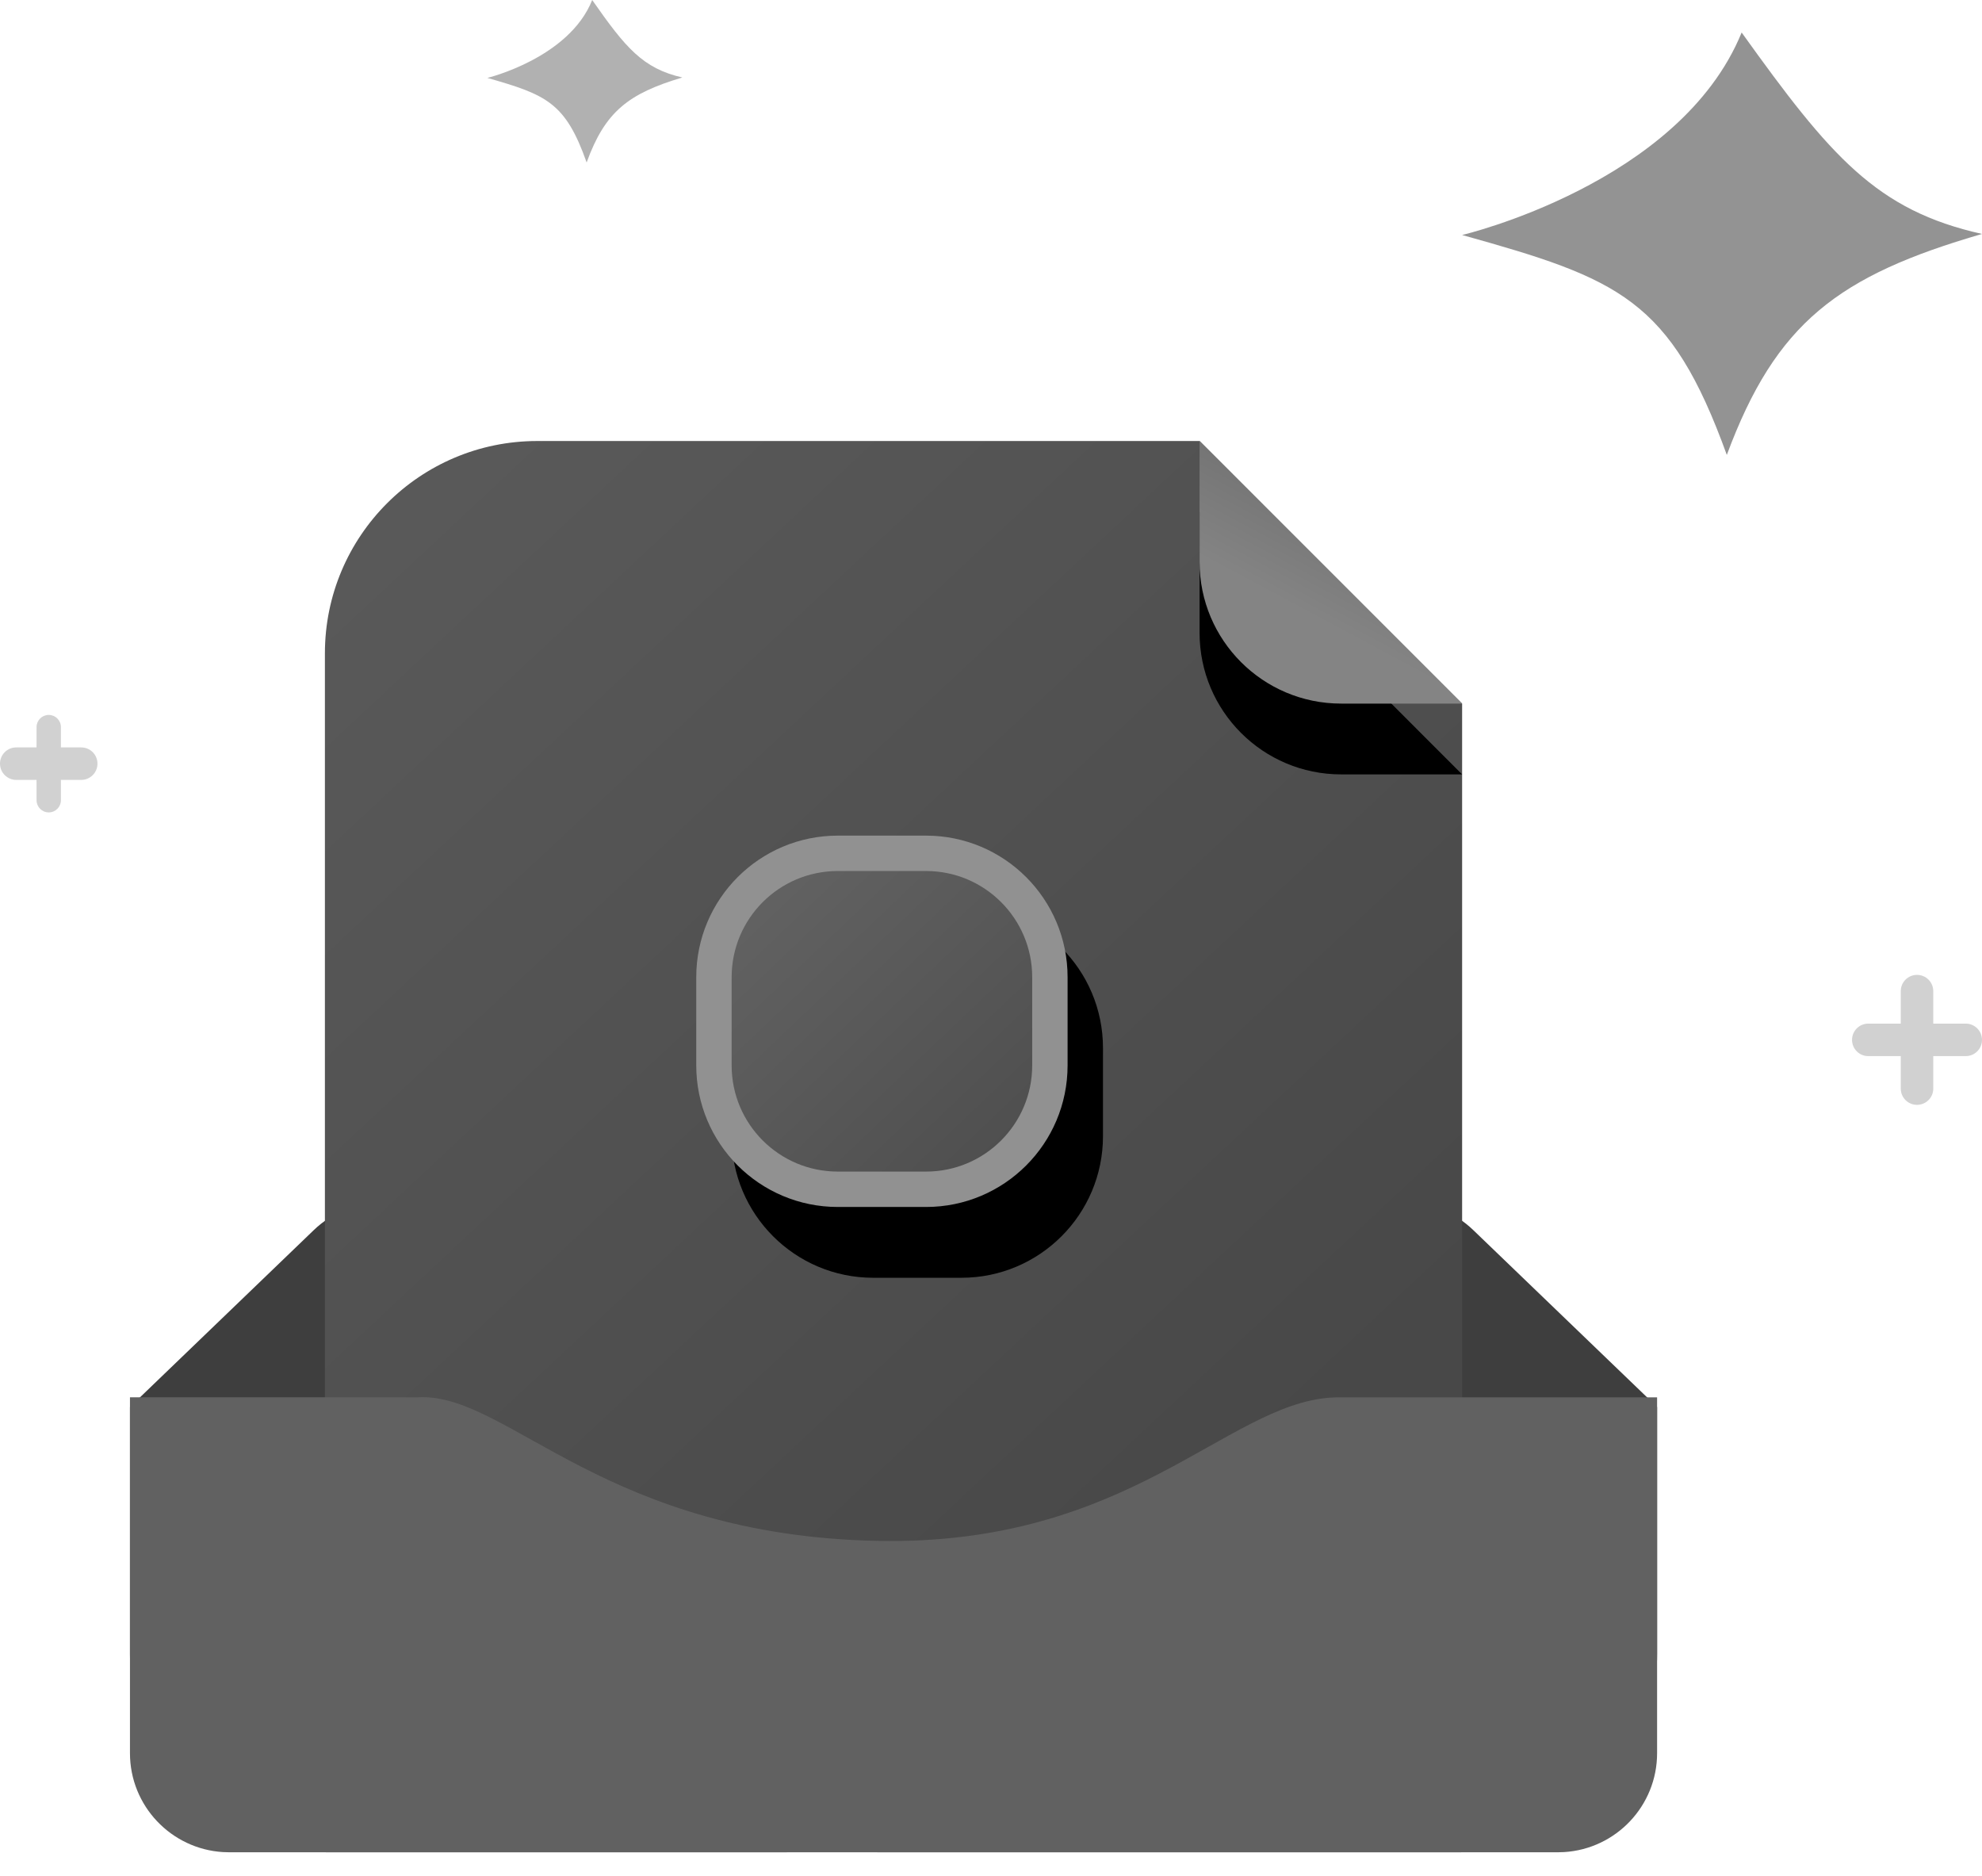 <?xml version="1.0" encoding="UTF-8"?>
<svg width="56px" height="53px" viewBox="0 0 56 53" version="1.1" xmlns="http://www.w3.org/2000/svg" xmlns:xlink="http://www.w3.org/1999/xlink">
    <title>插图/空表格  白色背景备份</title>
    <defs>
        <linearGradient x1="7.25%" y1="5.987%" x2="83.05%" y2="88.915%" id="linearGradient-1">
            <stop stop-color="#595959" offset="0%"></stop>
            <stop stop-color="#484848" offset="100%"></stop>
        </linearGradient>
        <linearGradient x1="3.892%" y1="4.311%" x2="84.413%" y2="88.915%" id="linearGradient-2">
            <stop stop-color="#646464" offset="0%"></stop>
            <stop stop-color="#4F4F4F" offset="100%"></stop>
        </linearGradient>
        <path d="M23.672,23.607 L26.164,23.607 C28.373,23.607 30.164,25.397 30.164,27.607 L30.164,30.098 C30.164,32.307 28.373,34.098 26.164,34.098 L23.672,34.098 C21.463,34.098 19.672,32.307 19.672,30.098 L19.672,27.607 C19.672,25.397 21.463,23.607 23.672,23.607 Z" id="path-3"></path>
        <filter x="-57.2%" y="-47.7%" width="233.4%" height="233.4%" filterUnits="objectBoundingBox" id="filter-4">
            <feOffset dx="1" dy="2" in="SourceAlpha" result="shadowOffsetOuter1"></feOffset>
            <feGaussianBlur stdDeviation="2" in="shadowOffsetOuter1" result="shadowBlurOuter1"></feGaussianBlur>
            <feComposite in="shadowBlurOuter1" in2="SourceAlpha" operator="out" result="shadowBlurOuter1"></feComposite>
            <feColorMatrix values="0 0 0 0 0   0 0 0 0 0   0 0 0 0 0  0 0 0 0.22 0" type="matrix" in="shadowBlurOuter1"></feColorMatrix>
        </filter>
        <linearGradient x1="41.823%" y1="24.795%" x2="8.813%" y2="86.427%" id="linearGradient-5">
            <stop stop-color="#848484" offset="0%"></stop>
            <stop stop-color="#686868" offset="100%"></stop>
        </linearGradient>
        <path d="M37.311,12.459 C39.521,12.459 41.311,14.25 41.311,16.459 L41.311,19.878 L33.893,12.459 L37.311,12.459 Z" id="path-6"></path>
        <filter x="-94.4%" y="-121.3%" width="288.7%" height="288.7%" filterUnits="objectBoundingBox" id="filter-7">
            <feOffset dx="0" dy="-2" in="SourceAlpha" result="shadowOffsetOuter1"></feOffset>
            <feGaussianBlur stdDeviation="2" in="shadowOffsetOuter1" result="shadowBlurOuter1"></feGaussianBlur>
            <feColorMatrix values="0 0 0 0 0   0 0 0 0 0   0 0 0 0 0  0 0 0 0.25 0" type="matrix" in="shadowBlurOuter1"></feColorMatrix>
        </filter>
    </defs>
    <g id="其他" stroke="none" stroke-width="1" fill="none" fill-rule="evenodd">
        <g id="空状态" transform="translate(-873, -283)">
            <g id="编组-8" transform="translate(726, 100)">
                <g id="插图/空表格--白色背景备份" transform="translate(147, 183)">
                    <path d="M39.682,33.967 L10.809,33.967 C10.086,33.967 9.39,34.248 8.868,34.749 L3.672,39.748 L3.672,39.748 L3.672,46.728 C3.672,49.821 6.179,52.328 9.272,52.328 L41.22,52.328 C44.312,52.328 46.82,49.821 46.82,46.728 L46.82,39.748 L46.82,39.748 L41.624,34.749 C41.102,34.248 40.406,33.967 39.682,33.967 Z" id="Fill-3" fill="#3E3E3E"></path>
                    <path d="M33.893,12.459 L41.311,19.878 L41.311,42.446 C41.311,43.992 40.058,45.246 38.511,45.246 L11.98,45.246 C10.434,45.246 9.18,43.992 9.18,42.446 L9.18,18.459 C9.18,15.145 11.867,12.459 15.18,12.459 L33.893,12.459 Z" id="形状结合" fill="url(#linearGradient-1)"></path>
                    <g id="矩形备份">
                        <use fill="black" fill-opacity="1" filter="url(#filter-4)" xlink:href="#path-3"></use>
                        <path stroke="#919191" stroke-width="1" d="M26.164,24.107 C27.13,24.107 28.005,24.498 28.639,25.132 C29.272,25.765 29.664,26.64 29.664,27.607 L29.664,27.607 L29.664,30.098 C29.664,31.065 29.272,31.94 28.639,32.573 C28.005,33.207 27.13,33.598 26.164,33.598 L26.164,33.598 L23.672,33.598 C22.706,33.598 21.831,33.207 21.197,32.573 C20.564,31.94 20.172,31.065 20.172,30.098 L20.172,30.098 L20.172,27.607 C20.172,26.64 20.564,25.765 21.197,25.132 C21.831,24.498 22.706,24.107 23.672,24.107 L23.672,24.107 Z" stroke-linejoin="square" fill="url(#linearGradient-2)" fill-rule="evenodd"></path>
                    </g>
                    <g id="形状结合" transform="translate(37.602, 16.168) scale(-1, -1) translate(-37.602, -16.168) ">
                        <use fill="black" fill-opacity="1" filter="url(#filter-7)" xlink:href="#path-6"></use>
                        <use fill="url(#linearGradient-5)" fill-rule="evenodd" xlink:href="#path-6"></use>
                    </g>
                    <path d="M54.164,27.541 C54.417,27.541 54.623,27.746 54.623,28 L54.623,28.918 L55.541,28.918 C55.794,28.918 56,29.124 56,29.377 C56,29.631 55.794,29.836 55.541,29.836 L54.623,29.836 L54.623,30.754 C54.623,31.008 54.417,31.213 54.164,31.213 C53.91,31.213 53.705,31.008 53.705,30.754 L53.705,29.836 L52.787,29.836 C52.533,29.836 52.328,29.631 52.328,29.377 C52.328,29.124 52.533,28.918 52.787,28.918 L53.705,28.918 L53.705,28 C53.705,27.746 53.91,27.541 54.164,27.541 Z" id="形状结合" fill="#646465" opacity="0.3"></path>
                    <path d="M1.377,20.197 C1.567,20.197 1.721,20.351 1.721,20.541 L1.721,21.115 L2.295,21.115 C2.549,21.115 2.754,21.32 2.754,21.574 C2.754,21.827 2.549,22.033 2.295,22.033 L1.721,22.033 L1.721,22.607 C1.721,22.797 1.567,22.951 1.377,22.951 C1.187,22.951 1.033,22.797 1.033,22.607 L1.032,22.033 L0.459,22.033 C0.206,22.033 3.1045746e-17,21.827 0,21.574 C-3.1045746e-17,21.32 0.206,21.115 0.459,21.115 L1.032,21.115 L1.033,20.541 C1.033,20.351 1.187,20.197 1.377,20.197 Z" id="形状结合备份-2" fill="#646465" opacity="0.3"></path>
                    <path d="M24.787,43.53 L24.801,43.531 C31.888,43.673 34.618,39.696 37.586,39.484 L37.775,39.476 L46.82,39.476 L46.82,49.528 C46.82,51.017 45.657,52.235 44.19,52.323 L44.02,52.328 L24.787,52.328 L24.787,52.327 L6.472,52.328 L6.302,52.323 C4.835,52.234 3.672,51.017 3.672,49.528 L3.672,49.528 L3.672,39.475 L11.798,39.475 L11.942,39.471 C14.427,39.475 17.156,43.369 24.773,43.531 L24.773,43.531 L24.787,43.529 L24.787,43.53 Z" id="形状结合" fill="#616161"></path>
                    <path d="M13.77,2.201 C13.77,2.201 16.078,1.645 16.732,0 C17.675,1.349 18.161,1.933 19.279,2.189 C17.757,2.642 17.096,3.152 16.575,4.59 C15.977,2.895 15.433,2.676 13.77,2.201" id="Fill-1" fill="#646465" opacity="0.5"></path>
                    <path d="M41.311,6.639 C41.311,6.639 47.464,5.195 49.209,0.918 C51.723,4.426 53.019,5.943 56,6.609 C51.941,7.788 50.178,9.112 48.79,12.852 C47.196,8.446 45.745,7.876 41.311,6.639" id="Fill-1备份" fill="#646465" opacity="0.698"></path>
                </g>
            </g>
        </g>
    </g>
</svg>